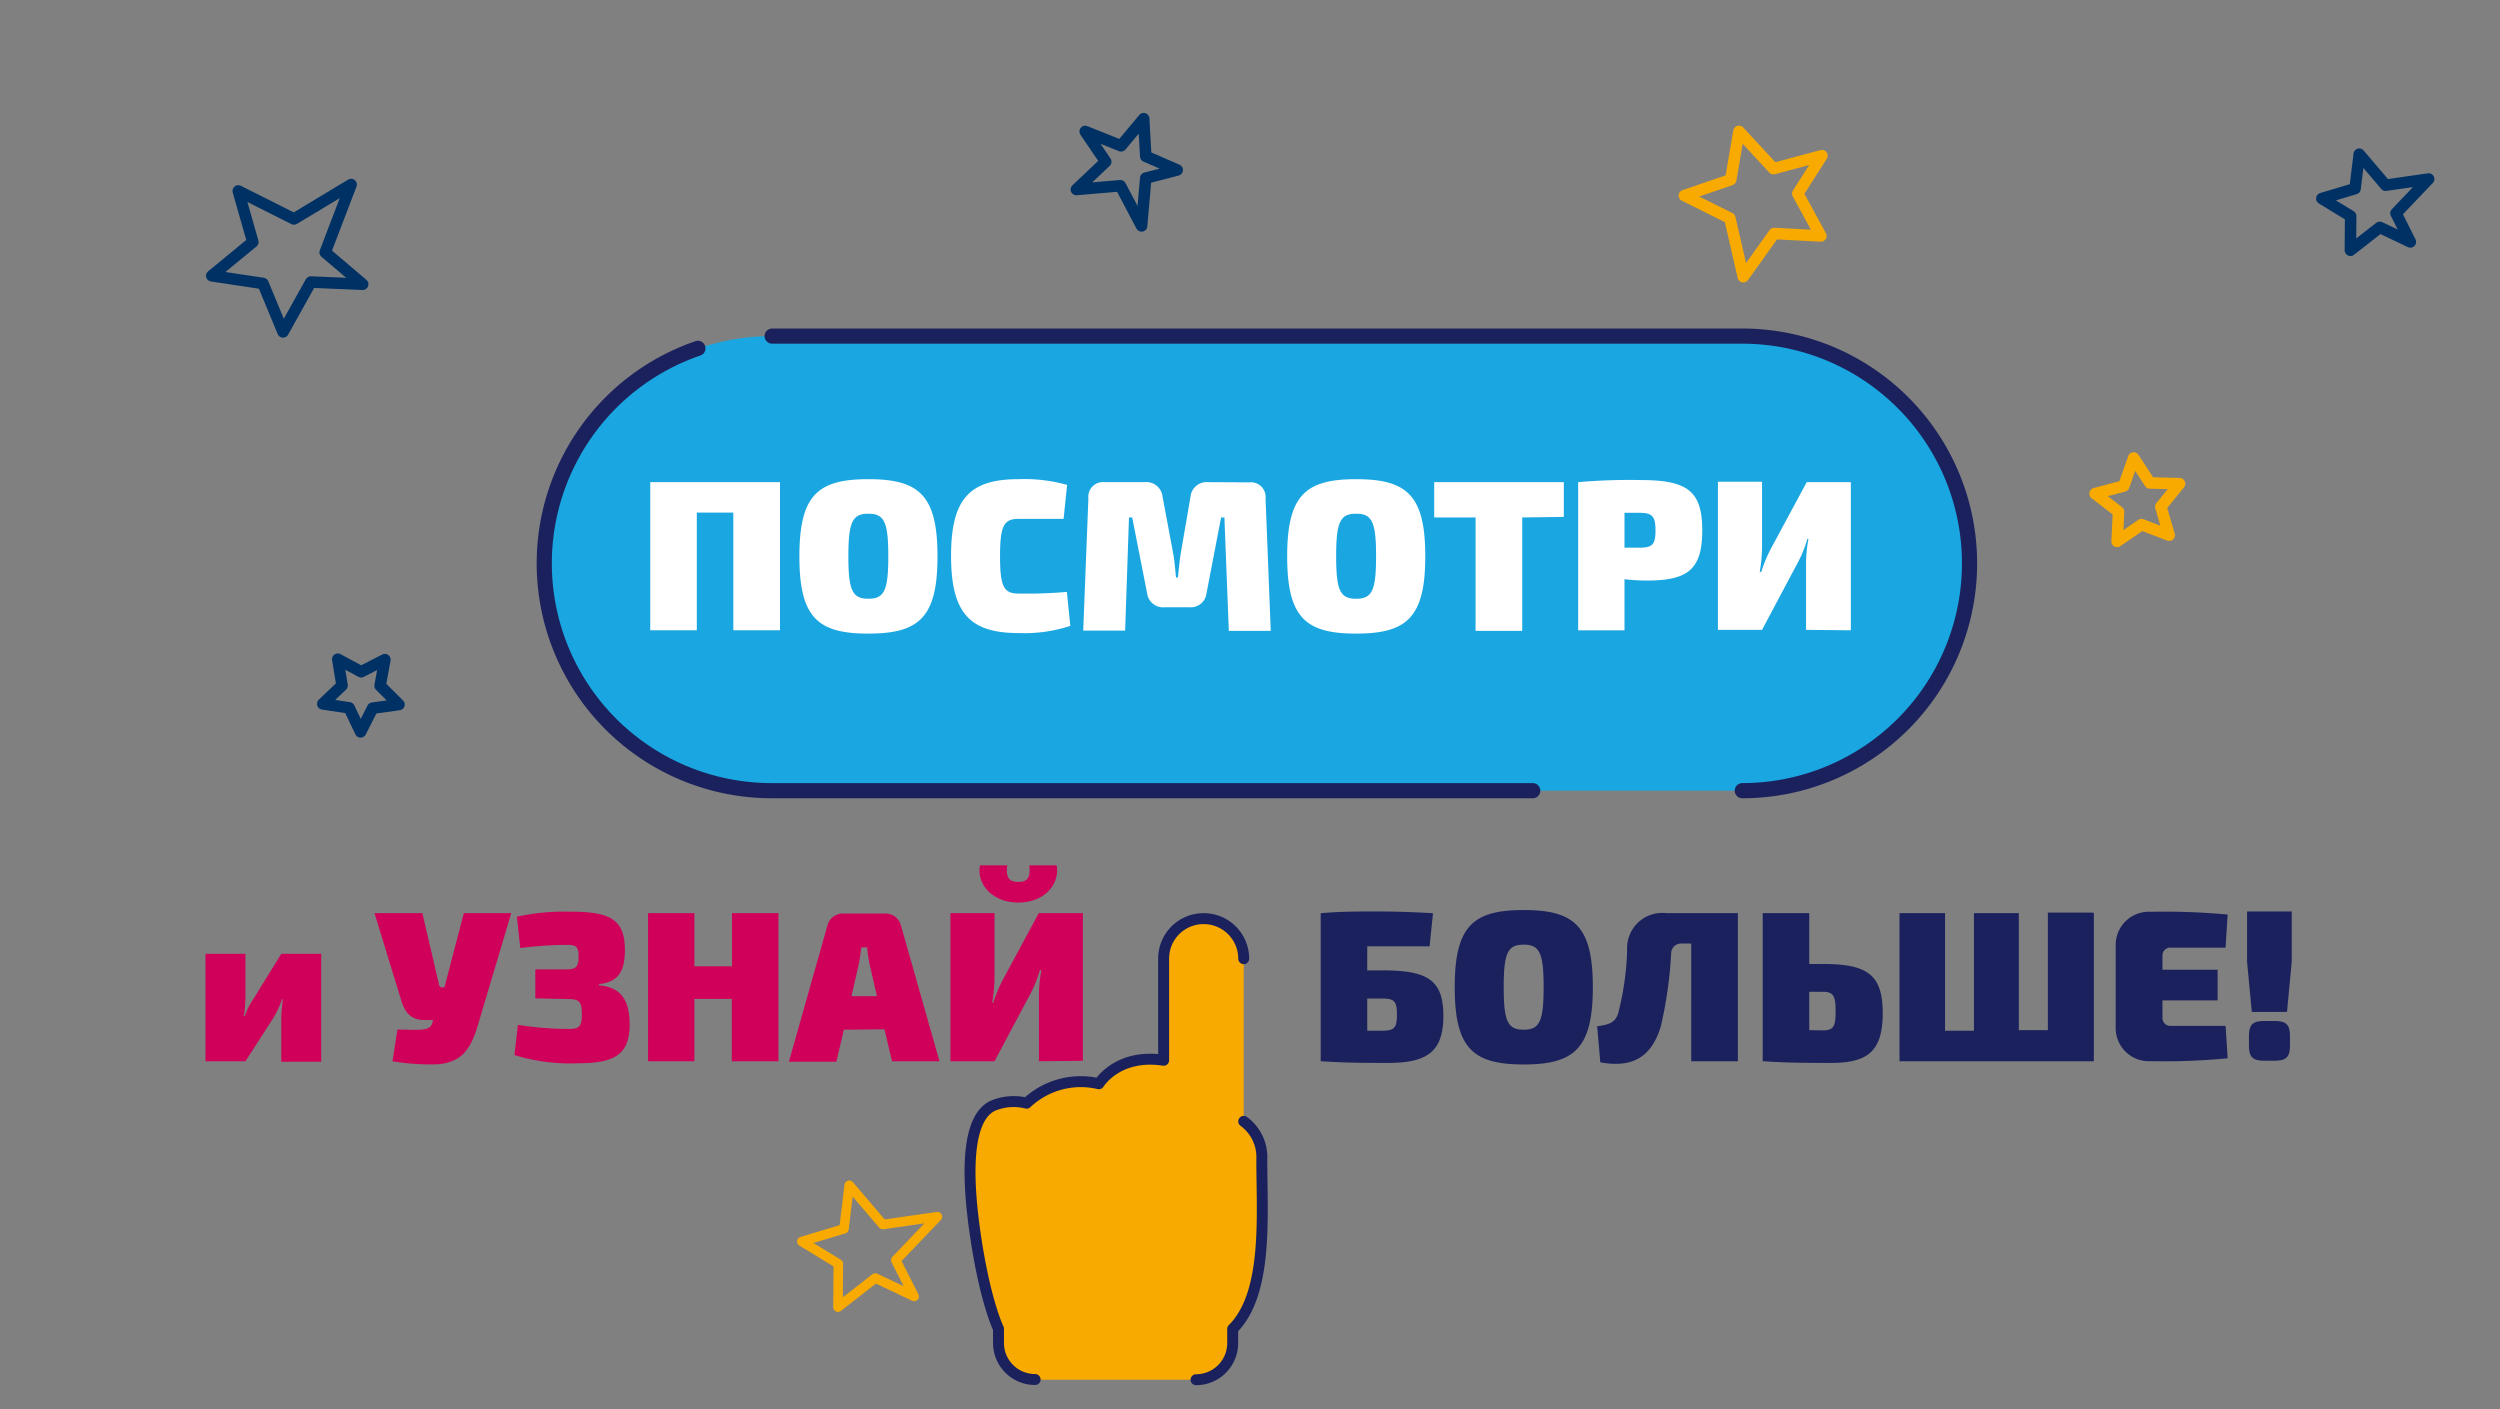 <svg id="f9e90906-7fba-4da5-9d76-79e54979bda4" data-name="wrapper-learn-more" xmlns="http://www.w3.org/2000/svg" viewBox="0 0 226.64 127.74"><rect x="0" y="0" width="226.64" height="127.74" fill="#808080" stroke="none"/><title>salem-baner-RUS_03-2</title><path d="M308,445.06v-2.18h5.65l.31-3c-1.67-.1-3.33-.16-5.18-.16-1.53,0-3.29,0-5,.16V453.3h.12c1.83.13,3.46.15,6,.15,3.43,0,5-.95,5-4.24s-1.41-4.15-5.57-4.15Zm0,5.47v-2.92h1.35c1.13,0,1.34.28,1.34,1.46s-.21,1.46-1.34,1.46Zm14.18-10.94c-4.6,0-6.25,1.46-6.25,7s1.65,7,6.25,7,6.27-1.46,6.27-7-1.66-7-6.27-7Zm0,3.14c1.44,0,1.81.74,1.81,3.85s-.37,3.86-1.81,3.86-1.81-.74-1.81-3.86.37-3.85,1.81-3.85Zm19.45-2.86h-6.53a3.19,3.19,0,0,0-3.54,3.36,25.73,25.73,0,0,1-.82,5.75c-.31.93-1,1-1.9,1.15l.29,3.27c2.59.46,4.57-.18,5.49-3.29a38,38,0,0,0,.93-6.58.9.9,0,0,1,1-.9h.82V453.3h4.23V439.87Zm6.44,4.61v-4.61h-4.22V453.3H344c1.79.13,3.31.15,6.06.15,3.23,0,4.67-1,4.67-4.49s-1.34-4.48-5.43-4.48Zm0,6V447h1.19c1,0,1.2.35,1.2,1.77s-.19,1.73-1.2,1.73Zm25.74-10.66H369.7v10.66h-2.63V439.87H363v10.66h-2.62V439.87h-4.13V453.3h17.62V439.87Zm12,10.27h-4.93a.71.71,0,0,1-.79-.7v-1.61h5V445h-5v-1.3a.71.71,0,0,1,.79-.7h4.93l.19-3a61.86,61.86,0,0,0-7-.25,3,3,0,0,0-3.15,3v7.48a3,3,0,0,0,3.15,3.06,59.49,59.49,0,0,0,7-.26l-.19-3Zm6-5.82v-4.55h-4.05v4.55l.43,4.56h3.19l.43-4.56Zm-2.48,5.38c-1.07,0-1.4.33-1.4,1.4v.8c0,1.07.33,1.4,1.4,1.4h.92c1.07,0,1.4-.33,1.4-1.4v-.8c0-1.07-.33-1.4-1.4-1.4Z" transform="translate(-184.05 -357.09)" style="fill:#1b215d;fill-rule:evenodd"/><path d="M274.57,477.55s-1.19-2.39-2.08-8.39-.71-10.67,1.51-11.8a4.84,4.84,0,0,1,3.12-.26,7.15,7.15,0,0,1,6.55-1.76s1.67-2.77,5.87-2.13V444a3.62,3.62,0,0,1,3.63-3.63h0A3.63,3.63,0,0,1,296.8,444v14.75a4,4,0,0,1,1.64,3.45c0,5.11.6,12.14-2.64,15.37v1.28a3.32,3.32,0,0,1-3.32,3.32H277.89a3.31,3.31,0,0,1-3.32-3.32Z" transform="translate(-184.05 -357.09)" style="fill:#f8aa00;fill-rule:evenodd"/><path id="a21227bd-fc52-499d-b616-6ff03053f3e3" data-name="background-layer" d="M342,428.77H254.05a20.61,20.61,0,0,1-20.61-20.61h0a20.6,20.6,0,0,1,20.61-20.6H342a20.6,20.6,0,0,1,20.6,20.6h0A20.6,20.6,0,0,1,342,428.77Z" transform="translate(-184.05 -357.09)" style="fill:#1aa6e0;fill-rule:evenodd"/><path id="e3c3606c-4f31-4e0e-ae40-7196ac79a094" data-name="text-layer" d="M254.77,400.8H243v13.43h4.22V403.56h3.31v10.67h4.23V400.8Zm8-.27c-4.6,0-6.25,1.46-6.25,7s1.65,7,6.25,7,6.27-1.46,6.27-7-1.66-7-6.27-7Zm0,3.13c1.44,0,1.81.74,1.81,3.86s-.37,3.85-1.81,3.85-1.81-.74-1.81-3.85.37-3.86,1.81-3.86Zm18,7.09a42.22,42.22,0,0,1-4.4.15c-1.33,0-1.66-.66-1.66-3.38s.33-3.39,1.66-3.39c1.85,0,2.74,0,4.1,0l.32-3.08a14.39,14.39,0,0,0-4.42-.52c-4.46,0-6.1,1.83-6.1,6.95s1.64,7,6.1,7a13.29,13.29,0,0,0,4.71-.65l-.31-3.07Zm12.83-9.95a1.47,1.47,0,0,0-1.62,1.3l-.92,5.34c-.09.66-.15,1.34-.23,2h-.17c-.06-.66-.12-1.34-.22-2l-1-5.34a1.47,1.47,0,0,0-1.6-1.3h-3.64a1.33,1.33,0,0,0-1.48,1.46l-.47,12h3.8L286.4,404h.29l1.35,6.86a1.46,1.46,0,0,0,1.61,1.28h2.18a1.44,1.44,0,0,0,1.6-1.28l1.32-6.86h.3l.4,10.28h3.8l-.47-12a1.33,1.33,0,0,0-1.48-1.46Zm13.39-.27c-4.59,0-6.25,1.46-6.25,7s1.66,7,6.25,7,6.27-1.46,6.27-7-1.66-7-6.27-7Zm0,3.13c1.44,0,1.81.74,1.81,3.86s-.37,3.85-1.81,3.85-1.81-.74-1.81-3.85.37-3.86,1.81-3.86Zm18.83.29V400.8H314.07V404h3.75v10.28h4.23V404Zm1.28,10.28h4.22V409.6a17.49,17.49,0,0,0,2.05.12c3.68,0,5-1,5-4.54s-1.3-4.57-5.57-4.57a53.23,53.23,0,0,0-5.68.19v13.43Zm4.22-7.49v-3.16h1.37c1.15,0,1.44.32,1.44,1.6s-.29,1.56-1.44,1.56Zm20.52,7.49V400.8h-4l-3.27,6.07a13.2,13.2,0,0,0-.85,2.07h-.14a14.31,14.31,0,0,0,.21-2.18v-6h-4v13.43h4l3.29-6.19a10.79,10.79,0,0,0,.82-2.06H348a12.24,12.24,0,0,0-.22,2.08v6.17Z" transform="translate(-184.05 -357.09)" style="fill:#fff;fill-rule:evenodd"/><path d="M323,428.77h-69a20.61,20.61,0,0,1-20.61-20.61h0a20.61,20.61,0,0,1,13.93-19.49" transform="translate(-184.05 -357.09)" style="fill:none;stroke:#1b215d;stroke-linecap:round;stroke-linejoin:round;stroke-width:1.374px;fill-rule:evenodd"/><path d="M254.05,387.56H342a20.6,20.6,0,0,1,20.6,20.6h0A20.6,20.6,0,0,1,342,428.77" transform="translate(-184.05 -357.09)" style="fill:none;stroke:#1b215d;stroke-linecap:round;stroke-linejoin:round;stroke-width:1.375px;fill-rule:evenodd"/><polygon points="196.65 48.52 194.14 47.56 191.93 49.08 192.06 46.39 189.93 44.75 192.53 44.06 193.43 41.52 194.9 43.78 197.59 43.85 195.89 45.94 196.65 48.52" style="fill:none;stroke:#f8aa00;stroke-linecap:round;stroke-linejoin:round;stroke-width:1.044px;fill-rule:evenodd"/><polygon points="36.17 63.87 33.78 64.2 32.69 66.35 31.65 64.17 29.26 63.81 31.01 62.14 30.62 59.76 32.74 60.9 34.89 59.8 34.46 62.17 36.17 63.87" style="fill:none;stroke:#003165;stroke-linecap:round;stroke-linejoin:round;stroke-width:1.044px;fill-rule:evenodd"/><path d="M213.17,453.3v-9.74h-3.62L207,447.69a5.85,5.85,0,0,0-.76,1.52h-.1a9.1,9.1,0,0,0,.16-1.58v-4.07h-3.62v9.74h3.62l2.49-3.86a8.07,8.07,0,0,0,.82-1.75h.09a13.51,13.51,0,0,0-.15,1.83v3.82l3.64,0Zm17.25-13.43H226.1l-1.76,6.73h-.17a.28.28,0,0,1-.31-.21l-1.52-6.52H218l2.41,7.86c.31,1.09.86,1.83,2.1,1.83h.8l-.08.31c-.23.7-1.07.59-3.15.55l-.45,2.88a20.59,20.59,0,0,0,4.15.27c2.16-.21,3-1.36,3.7-3.91l2.92-9.79Zm.78,3.17a33.85,33.85,0,0,1,4.3-.29c.82,0,1,.21,1,1.07s-.19,1.13-1,1.15l-2.92,0v2.63l3,.06c1,0,1.22.27,1.22,1.38s-.23,1.33-1.2,1.33A29.91,29.91,0,0,1,231,450l-.31,2.74a17,17,0,0,0,5.74.74c3.26,0,4.7-.74,4.7-3.5,0-2.14-.72-3.39-2.77-3.56v-.12c1.7-.16,2.34-1.13,2.34-3.06,0-2.76-1.27-3.5-4.89-3.5a20.31,20.31,0,0,0-4.9.45l.31,2.88Zm23.44-3.17h-4.23v4.82H247v-4.82H242.8V453.3H247v-5.65h3.39v5.65h4.23V439.87Zm9.59,10.53.69,2.9h4.3L265.73,441a1.43,1.43,0,0,0-1.42-1.09h-3.83a1.43,1.43,0,0,0-1.42,1.09l-3.49,12.34h4.3l.68-2.9Zm-.68-3h-2.31l.66-2.88c.1-.49.17-1.05.23-1.54h.53a13.63,13.63,0,0,0,.23,1.54l.66,2.88Zm13.81-11.86c.15,1.21-.26,1.5-1,1.5s-1.16-.29-1-1.5h-2.47c-.31,1.68,1.09,3.37,3.48,3.37s3.78-1.69,3.47-3.37Zm4.86,17.72V439.87h-4l-3.27,6.07a12.7,12.7,0,0,0-.85,2.06H274a14.31,14.31,0,0,0,.21-2.18v-5.95h-4V453.3h4l3.29-6.19a10.88,10.88,0,0,0,.82-2.07h.14a12.36,12.36,0,0,0-.22,2.09v6.17Z" transform="translate(-184.05 -357.09)" style="fill:#d0005a;fill-rule:evenodd"/><polygon points="157.65 11.91 160.78 15.29 165.17 14.11 162.98 17.55 165.07 21.39 160.84 21.17 158.04 25.09 156.82 19.78 152.7 17.73 156.9 16.29 157.65 11.91" style="fill:none;stroke:#f8aa00;stroke-linecap:round;stroke-linejoin:round;stroke-width:1.043px;fill-rule:evenodd"/><polygon points="213.08 22.69 215.74 20.61 218.51 21.93 217.21 19.33 220.17 16.23 216.27 16.79 213.88 13.98 213.5 17.1 210.49 18 213.1 19.59 213.08 22.69" style="fill:none;stroke:#003165;stroke-linecap:round;stroke-linejoin:round;stroke-width:1.044px;fill-rule:evenodd"/><polygon points="25.66 30.09 28.18 25.57 32.88 25.77 29.48 22.88 31.83 16.73 26.65 19.85 21.6 17.31 22.92 21.94 19.2 25 23.84 25.7 25.66 30.09" style="fill:none;stroke:#003165;stroke-linecap:round;stroke-linejoin:round;stroke-width:1.044px;fill-rule:evenodd"/><polygon points="75.97 118.5 79.35 115.86 82.87 117.53 81.21 114.24 84.98 110.3 80.03 111.01 76.99 107.45 76.51 111.4 72.69 112.55 76 114.57 75.97 118.5" style="fill:none;stroke:#f8aa00;stroke-linecap:round;stroke-linejoin:round;stroke-width:0.865px;fill-rule:evenodd"/><polygon points="103.68 10.76 103.87 14.17 106.72 15.41 103.87 16.15 103.49 20.48 101.57 16.84 97.58 17.18 100.24 14.66 98.38 11.92 101.63 13.22 103.68 10.76" style="fill:none;stroke:#003165;stroke-linecap:round;stroke-linejoin:round;stroke-width:1.044px;fill-rule:evenodd"/><path d="M277.89,482.15a3.31,3.31,0,0,1-3.32-3.32v-1.28s-1.19-2.39-2.08-8.39-.71-10.67,1.51-11.8a4.84,4.84,0,0,1,3.12-.26,7.15,7.15,0,0,1,6.55-1.76s1.67-2.77,5.87-2.13V444a3.62,3.62,0,0,1,3.63-3.63h0A3.63,3.63,0,0,1,296.8,444m0,14.75a4,4,0,0,1,1.64,3.45c0,5.11.6,12.14-2.64,15.37v1.28a3.32,3.32,0,0,1-3.32,3.32" transform="translate(-184.05 -357.09)" style="fill:none;stroke:#1b215d;stroke-linecap:round;stroke-linejoin:round;stroke-width:0.992px;fill-rule:evenodd"/></svg>